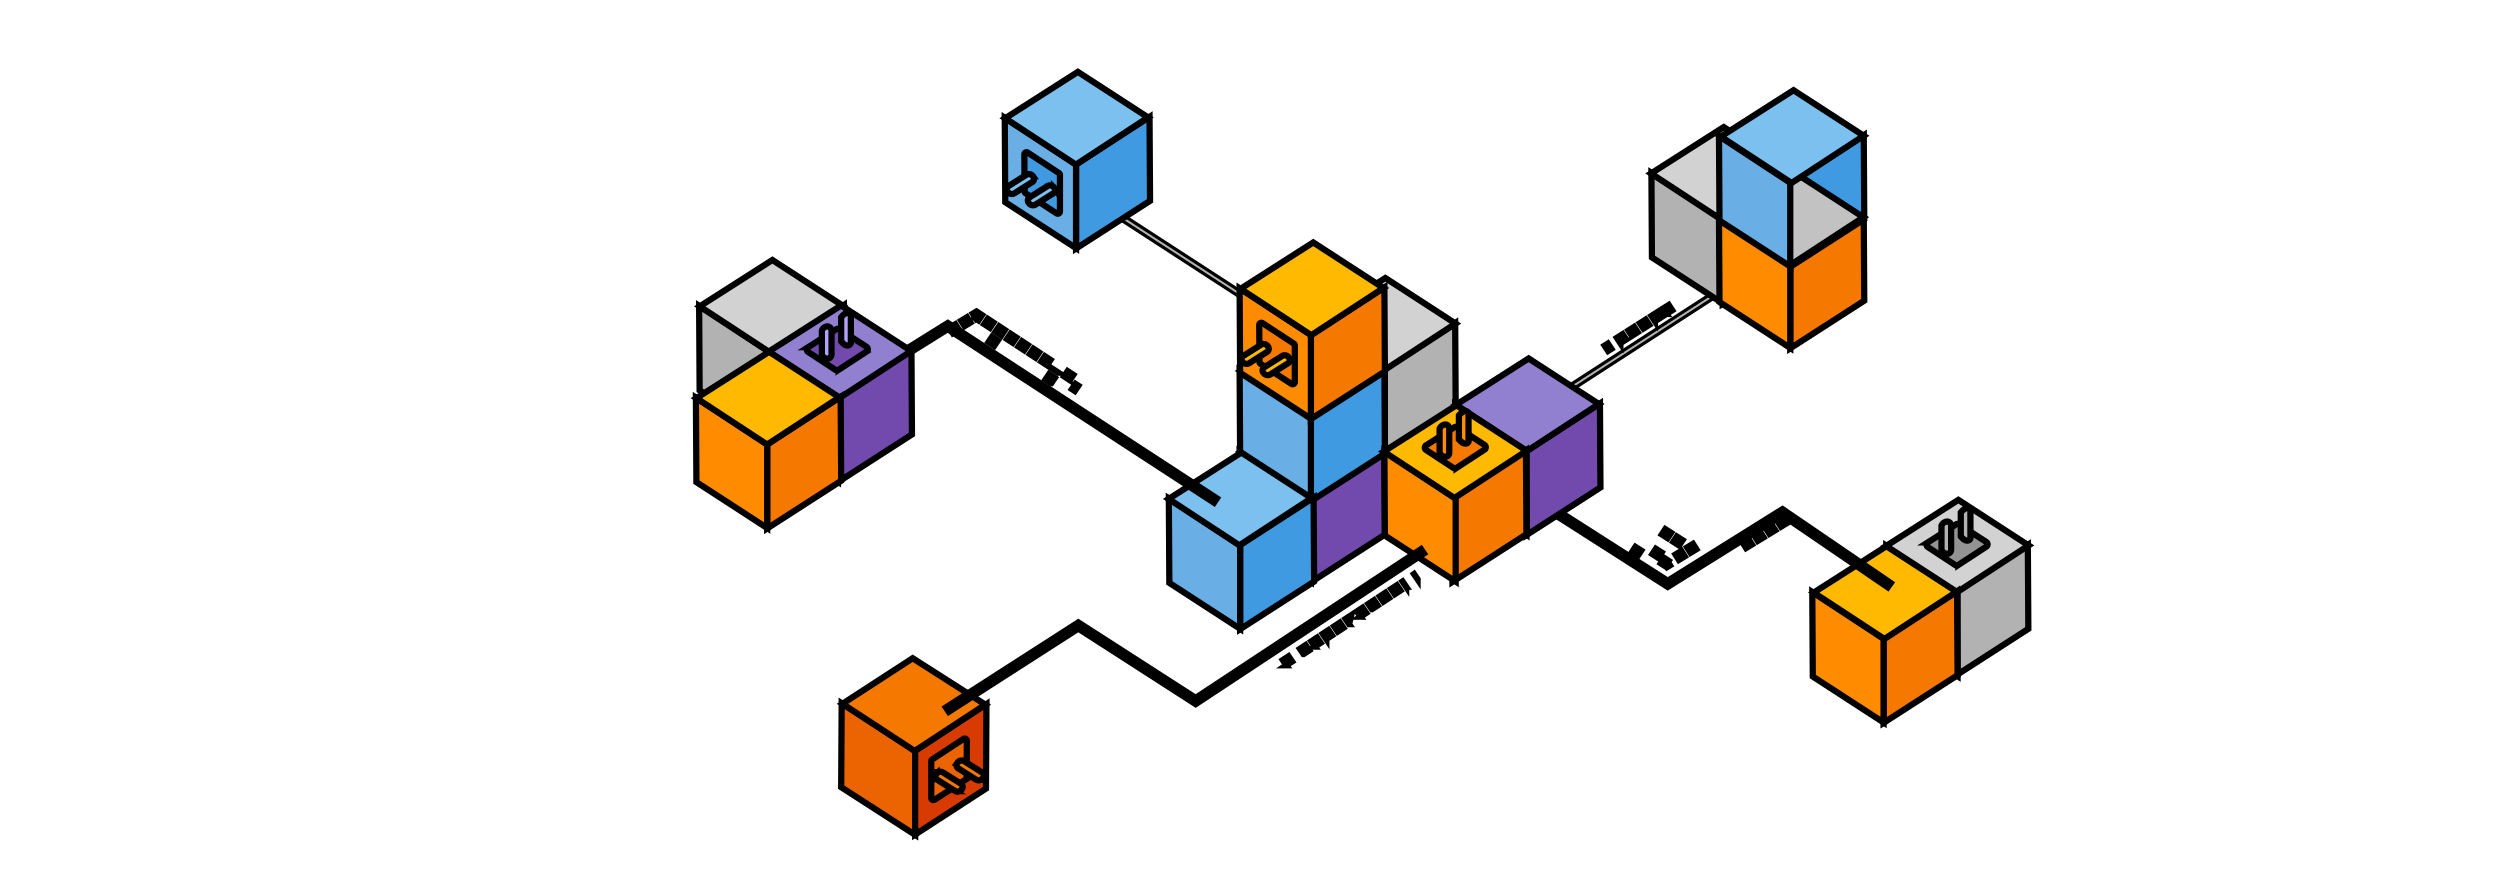 <svg width="400" height="140" xmlns="http://www.w3.org/2000/svg">
 <title>swimlane-microservices-modules</title>

 <g>
  <title>background</title>
  <rect fill="none" id="canvas_background" height="142" width="402" y="-1" x="-1"/>
 </g>
 <g>
  <title>Layer 1</title>
  <g stroke="null" id="svg_83">
   <polygon stroke="null" id="svg_12" fill="#f57800" points="286.442,42.273 286.442,55.731 298.282,48.104 298.202,34.673 286.442,42.273 "/>
   <polygon stroke="null" id="svg_48" fill="#409ae1" points="286.442,29.237 286.442,42.694 298.282,35.068 298.202,21.637 286.442,29.237 "/>
   <polygon stroke="null" id="svg_66" fill="#ec6401" points="146.428,120.12 146.428,133.578 134.589,125.952 134.669,112.521 146.428,120.12 "/>
   <polygon stroke="null" id="svg_67" fill="#d83b01" points="146.428,120.136 146.428,133.522 157.753,126.173 157.833,112.655 146.428,120.136 "/>
   <path stroke="null" id="svg_68" fill="#ec6401" d="m149.002,121.796l0,5.874a0.347,0.342 0 0 0 0.539,0.286l4.966,-3.223a0.347,0.342 0 0 0 0.154,-0.284l0.035,-5.932a0.347,0.341 0 0 0 -0.539,-0.286l-5.002,3.281a0.348,0.343 0 0 0 -0.153,0.284z"/>
   <polygon stroke="null" id="svg_69" fill="#f57800" points="146.342,120.159 134.791,112.608 146.025,105.317 157.655,112.738 146.342,120.159 "/>
   <path stroke="null" id="svg_70" fill="#f57800" d="m153.223,122.004a0.618,0.608 0 0 0 0.048,0.906l2.966,1.87a0.783,0.77 0 0 0 0.983,-0.256a0.618,0.608 0 0 0 -0.049,-0.906l-2.966,-1.87a0.782,0.769 0 0 0 -0.983,0.256z"/>
   <path stroke="null" id="svg_71" fill="#f57800" d="m149.845,123.81a0.618,0.608 0 0 0 0.048,0.906l2.966,1.87a0.782,0.769 0 0 0 0.983,-0.256a0.618,0.608 0 0 0 -0.048,-0.906l-2.966,-1.869a0.781,0.769 0 0 0 -0.983,0.256z"/>
   <polygon stroke="null" id="svg_54" fill="#b2b2b2" points="312.695,94.783 312.695,108.24 324.534,100.614 324.454,87.183 312.695,94.783 "/>
   <polygon stroke="null" id="svg_55" fill="#939393" points="313.21,94.798 313.21,108.184 301.885,100.835 301.805,87.318 313.21,94.798 "/>
   <polygon stroke="null" id="svg_56" fill="#d2d2d2" points="313.02,94.821 324.571,87.271 313.336,79.98 301.706,87.401 313.02,94.821 "/>
   <polygon stroke="null" id="svg_57" fill="#f57800" points="301.37,102.195 301.37,115.653 313.21,108.026 313.129,94.596 301.37,102.195 "/>
   <polygon stroke="null" id="svg_58" fill="#ff8c00" points="301.37,102.21 301.37,115.596 290.046,108.247 289.966,94.73 301.37,102.21 "/>
   <polygon stroke="null" id="svg_59" fill="#ffb900" points="301.504,102.234 313.055,94.683 301.821,87.392 290.191,94.813 301.504,102.234 "/>
   <path stroke="null" id="svg_76" fill="#939393" d="m313.328,90.397l4.478,-2.929a0.459,0.451 0 0 0 0,-0.752l-4.339,-2.815a0.456,0.448 0 0 0 -0.498,0l-4.511,2.879a0.459,0.451 0 0 0 -0.005,0.753l4.368,2.865a0.456,0.448 0 0 0 0.507,-0.002z"/>
   <path stroke="null" id="svg_77" fill="#b2b2b2" d="m311.507,88.618a1.075,1.058 0 0 1 -0.871,-0.668l0,-3.84a1.076,1.058 0 0 1 0.871,-0.667a0.672,0.661 0 0 1 0.673,0.667l0,3.84a0.672,0.661 0 0 1 -0.673,0.668z"/>
   <path stroke="null" id="svg_78" fill="#b2b2b2" d="m314.726,86.495c-0.374,0 -0.676,-0.299 -1.001,-0.668l0,-3.839c0.325,-0.369 0.627,-0.668 1.001,-0.668a0.518,0.509 0 0 1 0.543,0.668l0,3.84a0.518,0.509 0 0 1 -0.543,0.667z"/>
   <rect stroke="null" id="svg_2" fill="#b2b2b2" transform="matrix(0.283,-0.423,0.43,0.279,-50.678,73.277) " height="65.777" width="1.642" y="327.515" x="308.819"/>
   <rect stroke="null" id="svg_4" fill="#b2b2b2" transform="matrix(0.43,-0.278,0.282,0.423,-13.8,14.791) " height="1.642" width="72.037" y="360.341" x="365.12"/>
   <polygon stroke="null" id="svg_5" fill="#b2b2b2" points="302.036,93.966 285.178,82.458 266.831,93.909 248.671,82.308 249.132,81.61 266.837,92.921 285.199,81.46 302.519,93.282 302.036,93.966 "/>
   <polygon stroke="null" id="svg_9" fill="#737373" points="275.632,35.136 275.632,48.593 287.472,40.967 287.392,27.536 275.632,35.136 "/>
   <polygon stroke="null" id="svg_10" fill="#b2b2b2" points="275.632,35.151 275.632,48.537 264.308,41.188 264.228,27.67 275.632,35.151 "/>
   <polygon stroke="null" id="svg_11" fill="#d2d2d2" points="275.479,35.174 287.029,27.623 275.795,20.333 264.165,27.754 275.479,35.174 "/>
   <polygon stroke="null" id="svg_13" fill="#ff8c00" points="286.442,42.288 286.442,55.674 275.118,48.325 275.038,34.808 286.442,42.288 "/>
   <polygon stroke="null" id="svg_14" fill="#c2c2c2" points="286.595,42.311 298.146,34.761 286.912,27.47 275.282,34.891 286.595,42.311 "/>
   <polygon stroke="null" id="svg_15" fill="#b2b2b2" points="221.068,59.284 221.068,72.742 232.908,65.116 232.827,51.685 221.068,59.284 "/>
   <polygon stroke="null" id="svg_16" fill="#b2b2b2" points="221.583,59.3 221.583,72.686 210.258,65.336 210.178,51.819 221.583,59.3 "/>
   <polygon stroke="null" id="svg_17" fill="#d2d2d2" points="221.334,59.323 232.885,51.772 221.65,44.481 210.02,51.902 221.334,59.323 "/>
   <polygon stroke="null" id="svg_18" fill="#724aad" points="209.743,79.698 209.743,93.155 221.583,85.53 221.503,72.098 209.743,79.698 "/>
   <polygon stroke="null" id="svg_19" fill="#b2b2b2" points="209.743,79.713 209.743,93.099 198.419,85.75 198.339,72.233 209.743,79.713 "/>
   <polygon stroke="null" id="svg_20" fill="#c2c2c2" points="209.801,79.737 221.351,72.186 210.117,64.895 198.487,72.316 209.801,79.737 "/>
   <polygon stroke="null" id="svg_21" fill="#724aad" points="244.232,72.156 244.232,85.613 256.072,77.988 255.991,64.556 244.232,72.156 "/>
   <polygon stroke="null" id="svg_22" fill="#939393" points="244.232,72.171 244.232,85.557 232.908,78.208 232.828,64.691 244.232,72.171 "/>
   <polygon stroke="null" id="svg_23" fill="#9080cf" points="244.266,72.195 255.817,64.643 244.582,57.353 232.952,64.774 244.266,72.195 "/>
   <polygon stroke="null" id="svg_24" fill="#409ae1" points="209.743,66.731 209.743,80.189 221.583,72.563 221.503,59.131 209.743,66.731 "/>
   <polygon stroke="null" id="svg_25" fill="#69afe5" points="209.743,66.746 209.743,80.133 198.419,72.783 198.339,59.266 209.743,66.746 "/>
   <polygon stroke="null" id="svg_26" fill="#b2b2b2" points="209.783,66.77 221.334,59.219 210.099,51.928 198.469,59.349 209.783,66.77 "/>
   <polygon stroke="null" id="svg_27" fill="#f57800" points="209.743,53.591 209.743,67.048 221.583,59.422 221.503,45.991 209.743,53.591 "/>
   <polygon stroke="null" id="svg_28" fill="#ff8c00" points="209.743,53.606 209.743,66.992 198.419,59.643 198.339,46.126 209.743,53.606 "/>
   <path stroke="null" id="svg_29" fill="#f57800" d="m207.17,55.266l0,5.874a0.348,0.342 0 0 1 -0.539,0.286l-4.966,-3.223a0.347,0.342 0 0 1 -0.154,-0.284l-0.035,-5.932a0.347,0.341 0 0 1 0.539,-0.286l5.003,3.281a0.349,0.343 0 0 1 0.153,0.284z"/>
   <polygon stroke="null" id="svg_30" fill="#ffb900" points="209.801,53.63 221.351,46.078 210.117,38.788 198.487,46.209 209.801,53.63 "/>
   <polygon stroke="null" id="svg_31" fill="#409ae1" points="198.419,87.212 198.419,100.669 210.258,93.044 210.178,79.612 198.419,87.212 "/>
   <polygon stroke="null" id="svg_32" fill="#69afe5" points="198.419,87.227 198.419,100.613 187.094,93.264 187.014,79.746 198.419,87.227 "/>
   <polygon stroke="null" id="svg_33" fill="#7bc0ef" points="198.293,87.25 209.843,79.699 198.609,72.409 186.979,79.83 198.293,87.25 "/>
   <polygon stroke="null" id="svg_34" fill="#f57800" points="232.393,79.64 232.393,93.098 244.232,85.472 244.152,72.041 232.393,79.64 "/>
   <polygon stroke="null" id="svg_35" fill="#ff8c00" points="232.908,79.655 232.908,93.041 221.583,85.692 221.503,72.175 232.908,79.655 "/>
   <polygon stroke="null" id="svg_36" fill="#ffb900" points="232.707,79.679 244.259,72.128 233.024,64.837 221.394,72.258 232.707,79.679 "/>
   <path stroke="null" id="svg_37" fill="#f57800" d="m233.043,74.868l4.478,-2.929a0.459,0.451 0 0 0 0,-0.752l-4.337,-2.815a0.456,0.448 0 0 0 -0.498,0l-4.511,2.879a0.459,0.451 0 0 0 -0.005,0.753l4.368,2.865a0.456,0.448 0 0 0 0.505,-0.002z"/>
   <path stroke="null" id="svg_38" fill="#ff8c00" d="m231.223,73.088a1.123,1.105 0 0 1 -0.889,-0.668l0,-3.84a1.124,1.106 0 0 1 0.889,-0.668a0.648,0.637 0 0 1 0.655,0.668l0,3.84a0.647,0.637 0 0 1 -0.655,0.668z"/>
   <path stroke="null" id="svg_39" fill="#ff8c00" d="m234.441,70.968c-0.374,0 -0.676,-0.299 -1.019,-0.668l0,-3.84c0.342,-0.369 0.645,-0.668 1.019,-0.668a0.502,0.494 0 0 1 0.526,0.668l0,3.84a0.502,0.494 0 0 1 -0.526,0.668z"/>
   <path stroke="null" id="svg_40" fill="#ffb900" d="m202.816,55.371a0.618,0.608 0 0 1 -0.048,0.906l-2.966,1.869a0.781,0.769 0 0 1 -0.983,-0.256a0.618,0.608 0 0 1 0.048,-0.906l2.966,-1.869a0.781,0.769 0 0 1 0.983,0.256z"/>
   <path stroke="null" id="svg_41" fill="#ffb900" d="m206.192,57.176a0.618,0.608 0 0 1 -0.051,0.906l-2.966,1.869a0.781,0.768 0 0 1 -0.983,-0.256a0.618,0.608 0 0 1 0.048,-0.906l2.966,-1.869a0.782,0.77 0 0 1 0.986,0.256z"/>
   <polygon stroke="null" id="svg_49" fill="#69afe5" points="286.442,29.252 286.442,42.638 275.118,35.288 275.038,21.771 286.442,29.252 "/>
   <polygon stroke="null" id="svg_50" fill="#7bc0ef" points="286.648,29.275 298.199,21.724 286.964,14.433 275.334,21.855 286.648,29.275 "/>
   <polygon stroke="null" id="svg_60" fill="#409ae1" points="172.166,26.303 172.166,39.76 184.006,32.135 183.925,18.703 172.166,26.303 "/>
   <polygon stroke="null" id="svg_61" fill="#69afe5" points="172.166,26.318 172.166,39.704 160.842,32.355 160.762,18.838 172.166,26.318 "/>
   <path stroke="null" id="svg_62" fill="#409ae1" d="m169.592,27.979l0,5.874a0.348,0.342 0 0 1 -0.539,0.286l-4.968,-3.225a0.348,0.342 0 0 1 -0.154,-0.285l-0.035,-5.931a0.347,0.341 0 0 1 0.539,-0.285l5.002,3.281a0.35,0.344 0 0 1 0.155,0.285z"/>
   <polygon stroke="null" id="svg_63" fill="#7bc0ef" points="172.141,26.342 183.693,18.79 172.458,11.5 160.828,18.921 172.141,26.342 "/>
   <path stroke="null" id="svg_64" fill="#7bc0ef" d="m165.262,28.187a0.618,0.608 0 0 1 -0.048,0.906l-2.966,1.869a0.781,0.769 0 0 1 -0.983,-0.256a0.618,0.608 0 0 1 0.049,-0.906l2.966,-1.869a0.781,0.768 0 0 1 0.983,0.256z"/>
   <path stroke="null" id="svg_65" fill="#7bc0ef" d="m168.638,29.992a0.618,0.608 0 0 1 -0.048,0.906l-2.966,1.87a0.781,0.769 0 0 1 -0.983,-0.256a0.618,0.608 0 0 1 0.048,-0.906l2.966,-1.869a0.782,0.769 0 0 1 0.983,0.256z"/>
   <path stroke="null" id="svg_73" fill="#d2d2d2" d="m205.825,106.447l-0.571,-0.843l0.912,-0.599l0.571,0.843l-0.913,0.599zm2.737,-1.795l-0.571,-0.843l0.913,-0.599l0.571,0.843l-0.912,0.599zm1.824,-1.197l-0.571,-0.843l0.912,-0.598l0.571,0.843l-0.913,0.598zm1.825,-1.197l-0.571,-0.843l0.912,-0.599l0.571,0.843l-0.912,0.598zm1.824,-1.197l-0.571,-0.843l0.912,-0.599l0.571,0.843l-0.912,0.599zm1.825,-1.197l-0.571,-0.843l0.913,-0.599l-0.342,1.44l0.001,0.002zm1.824,-1.197l-0.571,-0.843l0.912,-0.598l0.571,0.843l-0.913,0.598zm1.825,-1.197l-0.571,-0.843l0.913,-0.599l0.571,0.843l-0.912,0.599zm1.825,-1.197l-0.571,-0.843l0.912,-0.599l0.571,0.843l-0.912,0.599zm1.824,-1.197l-0.571,-0.843l0.912,-0.598l0.571,0.843l-0.912,0.598zm1.824,-1.196l-0.571,-0.843l0.002,-0.001l0.571,0.843l-0.002,0zm1.83,-1.2l-0.576,-0.839l0.005,-0.004l0.571,0.843z"/>
   <path stroke="null" id="svg_74" fill="#d2d2d2" d="m266.704,90.758l-0.978,-0.626l0.561,-0.849l0.706,0.451l-0.127,0.193l0.335,0.53l-0.496,0.302zm1.921,-1.173l-0.543,-0.861l0.931,-0.569l0.544,0.861l-0.932,0.569zm-3.325,-0.342l-0.92,-0.587l0.561,-0.85l0.92,0.587l-0.561,0.85zm5.188,-0.796l-0.544,-0.861l0.932,-0.569l0.544,0.861l-0.932,0.569zm-8.455,0.491l-0.92,-0.587l0.56,-0.85l0.92,0.587l-0.56,0.85zm17.345,-1.251l-0.543,-0.861l0.932,-0.569l0.543,0.861l-0.932,0.569zm-10.73,-0.414l-0.92,-0.587l0.561,-0.85l0.92,0.587l-0.561,0.849zm12.593,-0.724l-0.543,-0.861l0.931,-0.569l0.544,0.861l-0.932,0.569zm-14.432,-0.451l-0.919,-0.587l0.56,-0.85l0.92,0.587l-0.561,0.85zm16.295,-0.688l-0.544,-0.861l0.932,-0.569l0.544,0.861l-0.932,0.569zm1.863,-1.138l-0.544,-0.861l0.864,-0.528l0.543,0.861l-0.863,0.528z"/>
   <path stroke="null" id="svg_75" fill="#d2d2d2" d="m257.294,56.15l-0.557,-0.852l0.522,-0.331l0.558,0.852l-0.523,0.331zm1.967,-1.247l-0.558,-0.851l0.921,-0.585l0.558,0.852l-0.921,0.584zm1.843,-1.168l-0.558,-0.852l0.921,-0.584l0.558,0.851l-0.921,0.585zm1.843,-1.169l-0.558,-0.852l0.921,-0.584l0.558,0.852l-0.921,0.584zm1.843,-1.169l-0.558,-0.851l0.922,-0.585l0.558,0.852l-0.922,0.584zm0.396,-0.253l-0.558,-0.852l0.921,-0.584l0.558,0.851l-0.921,0.585zm1.447,-0.916l-0.558,-0.852l0.922,-0.584l0.557,0.852l-0.921,0.584z"/>
   <polygon stroke="null" id="svg_1" fill="#b2b2b2" points="194.236,80.43 151.637,52.667 139.842,60.021 139.39,59.319 151.647,51.676 194.703,79.737 194.236,80.43 "/>
   <polygon stroke="null" id="svg_3" fill="#b2b2b2" points="151.807,113.885 151.345,113.188 172.529,99.584 191.302,111.664 227.357,87.863 227.828,88.553 191.308,112.662 172.528,100.578 151.807,113.885 "/>
   <polygon stroke="null" id="svg_6" fill="#939393" points="123.264,56.403 123.264,69.86 135.104,62.235 135.023,48.803 123.264,56.403 "/>
   <polygon stroke="null" id="svg_7" fill="#b2b2b2" points="123.264,56.418 123.264,69.804 111.94,62.455 111.86,48.937 123.264,56.418 "/>
   <polygon stroke="null" id="svg_8" fill="#d2d2d2" points="123.266,56.442 134.816,48.89 123.582,41.6 111.952,49.021 123.266,56.442 "/>
   <polygon stroke="null" id="svg_42" fill="#724aad" points="134.074,63.676 134.074,77.133 145.914,69.508 145.833,56.076 134.074,63.676 "/>
   <polygon stroke="null" id="svg_43" fill="#939393" points="134.074,63.691 134.074,77.077 122.749,69.728 122.67,56.211 134.074,63.691 "/>
   <polygon stroke="null" id="svg_44" fill="#9080cf" points="134.254,63.715 145.805,56.164 134.57,48.873 122.94,56.294 134.254,63.715 "/>
   <path stroke="null" id="svg_45" fill="#724aad" d="m134.166,59.176l4.478,-2.929a0.459,0.451 0 0 0 0,-0.752l-4.337,-2.815a0.455,0.447 0 0 0 -0.498,0l-4.511,2.878a0.459,0.451 0 0 0 -0.005,0.753l4.368,2.865a0.456,0.448 0 0 0 0.505,-0.001z"/>
   <path stroke="null" id="svg_46" fill="#b4a0ff" d="m132.346,57.396a1.009,0.993 0 0 1 -0.846,-0.667l0,-3.84a1.009,0.993 0 0 1 0.846,-0.667a0.712,0.7 0 0 1 0.699,0.667l0,3.84a0.712,0.7 0 0 1 -0.699,0.667z"/>
   <path stroke="null" id="svg_47" fill="#b4a0ff" d="m135.567,55.275c-0.374,0 -0.676,-0.299 -0.978,-0.668l0,-3.84c0.299,-0.369 0.602,-0.668 0.978,-0.668a0.543,0.534 0 0 1 0.566,0.668l0,3.84a0.543,0.534 0 0 1 -0.566,0.668z"/>
   <polygon stroke="null" id="svg_51" fill="#f57800" points="122.749,71.088 122.749,84.546 134.589,76.92 134.509,63.489 122.749,71.088 "/>
   <polygon stroke="null" id="svg_52" fill="#ff8c00" points="122.749,71.103 122.749,84.49 111.425,77.141 111.345,63.623 122.749,71.103 "/>
   <polygon stroke="null" id="svg_53" fill="#ffb900" points="122.738,71.127 134.289,63.576 123.055,56.286 111.425,63.706 122.738,71.127 "/>
   <path stroke="null" id="svg_72" fill="#d2d2d2" d="m171.967,62.56l-0.457,-0.299l0.57,-0.844l0.457,0.299l-0.57,0.844zm-0.8,-1.74l-0.913,-0.598l0.57,-0.844l0.913,0.597l-0.57,0.844zm-2.968,0.491l-0.913,-0.598l0.571,-0.843l0.913,0.598l-0.57,0.843zm1.142,-1.686l-0.913,-0.598l-1.826,-1.194l0.913,0.598l1.825,1.194zm-1.825,-1.195l-0.913,-0.597l0.57,-0.844l0.913,0.597l-0.57,0.844zm-1.826,-1.195l-0.913,-0.598l0.57,-0.844l0.913,0.598l-0.57,0.844zm-1.826,-1.195l-0.913,-0.598l0.571,-0.844l0.913,0.598l-0.571,0.844zm-4.792,-0.706l-0.913,-0.597l0.57,-0.844l0.913,0.597l-0.57,0.844zm2.967,-0.489l-0.913,-0.598l0.57,-0.844l0.913,0.598l-0.57,0.844zm-1.826,-1.195l-0.913,-0.598l0.57,-0.844l0.913,0.598l-0.57,0.844zm-7.748,-0.338l-0.54,-0.861l0.933,-0.566l0.54,0.861l-0.933,0.566zm5.92,-0.857l-0.913,-0.598l0.57,-0.844l0.913,0.598l-0.57,0.844zm-4.056,-0.276l-0.54,-0.861l0.933,-0.567l0.54,0.861l-0.933,0.567zm2.23,-0.919l-0.344,-0.225l-0.02,0.012l-0.026,-0.042l-0.23,-0.152l0.071,-0.101l-0.355,-0.567l0.581,-0.352l0.894,0.585l-0.571,0.842z"/>
  </g>
 </g>
</svg>